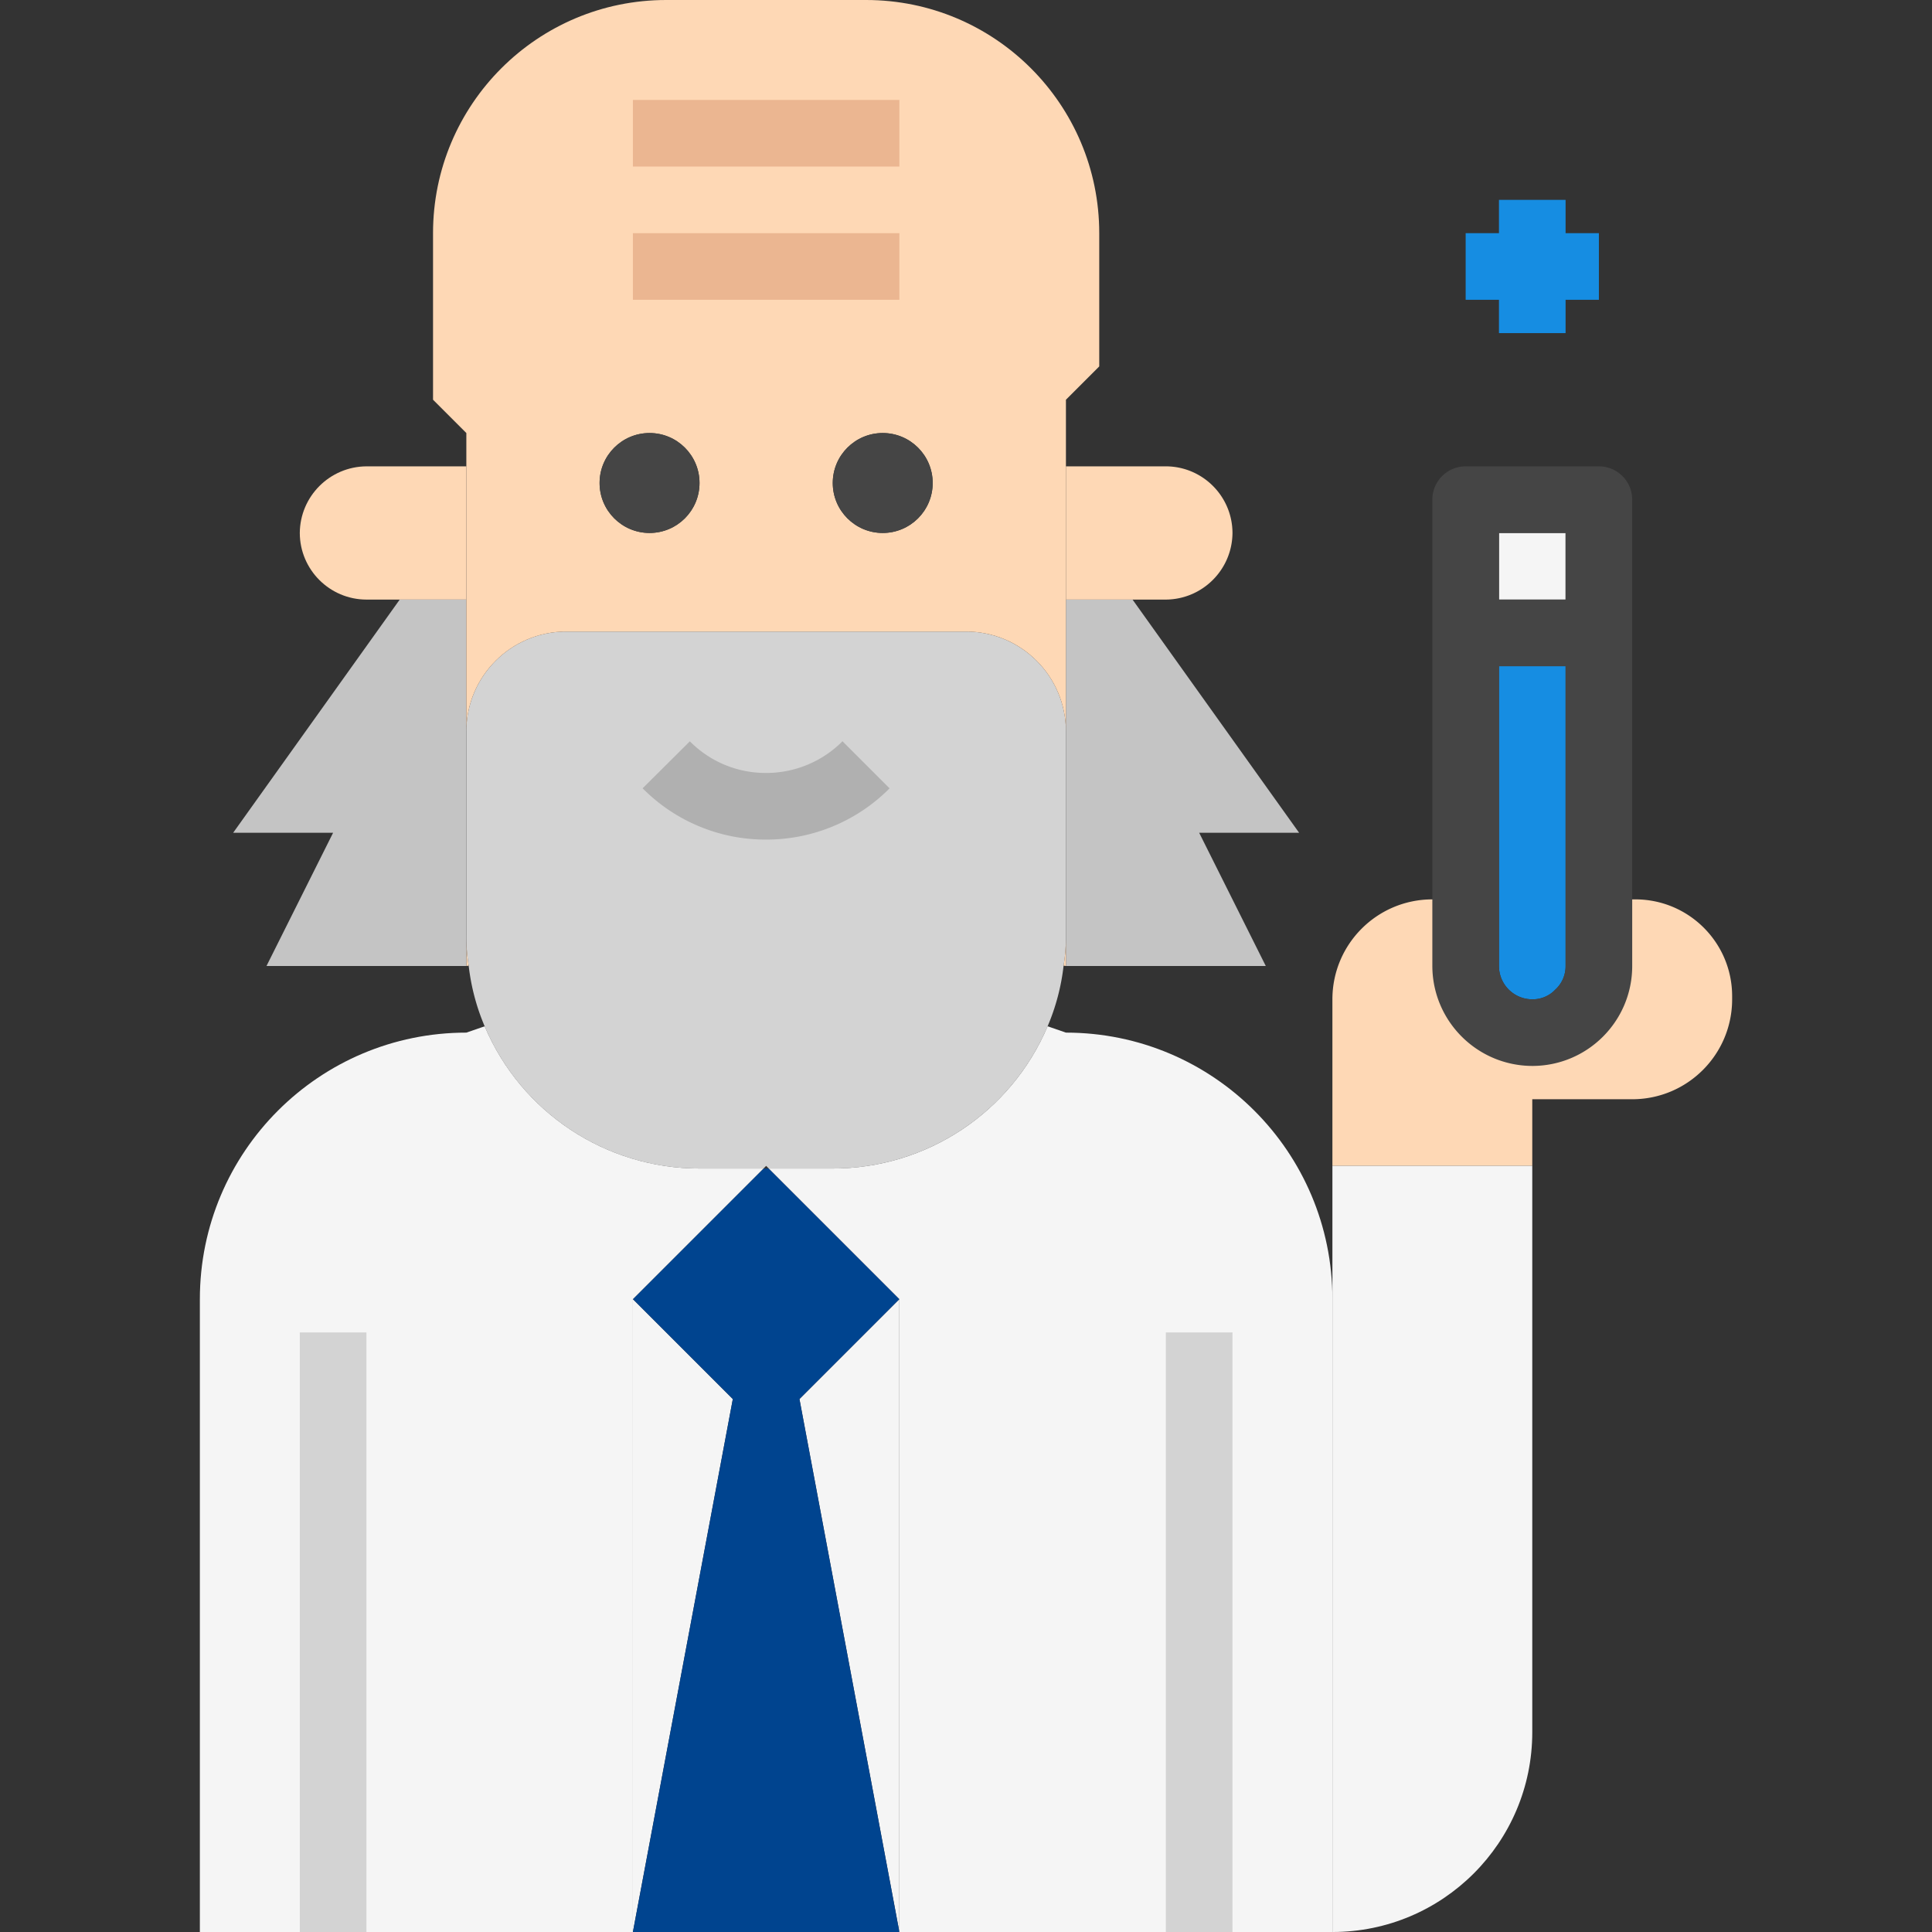<svg viewBox="0 0 512 512" xmlns="http://www.w3.org/2000/svg"><rect x="0" y="0" width="512" height="512" fill="#333333" stroke="none"/><path d="M194.207 370.759L167.724 512V344.276zm44.138-26.483V512l-26.483-141.241z" fill="#f5f5f5"/><path d="M211.862 370.759L238.345 512h-70.621l26.483-141.241-26.483-26.483 34.604-34.604h1.413l34.604 34.604z" fill="#00448f"/><path d="M282.483 193.854v54.025a47.917 47.917 0 0 1-.618 8.033 57.548 57.548 0 0 1-4.237 16.066c-9.684 22.863-32.106 37.711-56.938 37.694h-16.949l-.706-.706-.706.706H185.38c-24.832.018-47.254-14.83-56.938-37.694a57.548 57.548 0 0 1-4.237-16.066 47.917 47.917 0 0 1-.618-8.033v-54.025c0-14.627 11.855-26.483 26.483-26.483H256c14.627 0 26.483 11.855 26.483 26.483z" fill="#d3d3d3"/><path d="M123.586 158.897H97.103c-9.737-.026-17.629-7.918-17.655-17.655.071-9.719 7.936-17.585 17.655-17.655h26.483z" fill="#fed8b5"/><path d="M335.448 256l-17.655-35.31h26.483l-44.138-61.793h-17.655V256h26.483z" fill="#c4c4c4"/><path d="M124.204 255.912a47.917 47.917 0 0 1-.618-8.033V256zm157.661 0l.618.088v-8.121a48.128 48.128 0 0 1-.618 8.033z" fill="#fed8b5"/><path d="M61.793 220.69h26.483L70.621 256h52.965V158.897h-17.655z" fill="#c4c4c4"/><path d="M282.483 123.586v-17.655l8.828-8.828v-35.31C291.31 27.666 263.645 0 229.517 0h-52.966c-34.127 0-61.793 27.666-61.793 61.793v44.138l8.828 8.828v79.095c0-14.627 11.855-26.483 26.483-26.483H256c14.627 0 26.483 11.855 26.483 26.483zm-110.345 17.655c-7.309 0-13.241-5.932-13.241-13.241s5.932-13.241 13.241-13.241 13.241 5.932 13.241 13.241-5.932 13.241-13.241 13.241zm61.793 0c-7.309 0-13.241-5.932-13.241-13.241s5.932-13.241 13.241-13.241 13.241 5.932 13.241 13.241-5.932 13.241-13.241 13.241z" fill="#fed8b5"/><path d="M326.621 141.241c-.071 9.719-7.936 17.585-17.655 17.655h-26.483v-35.31h26.483c9.736.027 17.628 7.919 17.655 17.655zm91.895 127.206A17.232 17.232 0 0 0 423.724 256v-17.655h9.622c14.168-.018 25.671 11.449 25.688 25.618v.865c0 14.627-11.855 26.483-26.483 26.483h-26.483v17.655h-52.966v-44.138c0-14.627 11.855-26.483 26.483-26.483h8.828V256c.026 9.737 7.918 17.629 17.655 17.655a17.235 17.235 0 0 0 12.448-5.208z" fill="#fed8b5"/><g fill="#f5f5f5"><path d="M406.069 308.966v150.069c0 29.255-23.711 52.966-52.966 52.966V308.966z"/><path d="M317.793 512h-79.448V344.276l-34.604-34.604h16.949c24.832.018 47.254-14.83 56.938-37.694l4.855 1.677c39 0 70.621 31.62 70.621 70.621V512zM128.441 271.978c9.684 22.863 32.106 37.711 56.938 37.694h16.949l-34.604 34.604V512H52.966V344.276c0-39 31.62-70.621 70.621-70.621z"/></g><circle cx="233.931" cy="128" fill="#454545" r="13.241"/><circle cx="172.138" cy="128" fill="#454545" r="13.241"/><path d="M414.897 176.552V256a8.38 8.38 0 0 1-2.737 6.268 8.21 8.21 0 0 1-6.091 2.56c-4.873 0-8.828-3.955-8.828-8.828v-79.448z" fill="#168de2"/><path d="M397.241 141.241h17.655v17.655h-17.655z" fill="#f5f5f5"/><path d="M423.724 123.586h-35.31c-4.873 0-8.828 3.955-8.828 8.828V256c.044 14.61 11.873 26.439 26.483 26.483 14.627 0 26.483-11.855 26.483-26.483V132.414c0-4.873-3.955-8.828-8.828-8.828zm-26.483 17.655h17.655v17.655h-17.655zM414.897 256a8.38 8.38 0 0 1-2.737 6.268 8.21 8.21 0 0 1-6.091 2.56c-4.873 0-8.828-3.955-8.828-8.828v-79.448h17.655V256z" fill="#454545"/><path d="M397.241 52.966h17.655v35.31h-17.655z" fill="#168de2"/><path d="M388.414 61.793h35.31v17.655h-35.31z" fill="#168de2"/><path d="M79.448 353.103h17.655V512H79.448zm229.518 0h17.655V512h-17.655z" fill="#d3d3d3"/><path d="M167.724 26.483h70.621v17.655h-70.621zm0 35.31h70.621v17.655h-70.621z" fill="#ebb691"/><path d="M203.034 222.499h-.071a45.802 45.802 0 0 1-32.662-13.594l12.518-12.447a28.227 28.227 0 0 0 20.145 8.386 28.502 28.502 0 0 0 20.303-8.404l12.482 12.482a46.017 46.017 0 0 1-32.715 13.577z" fill="#b0b0b0"/></svg>